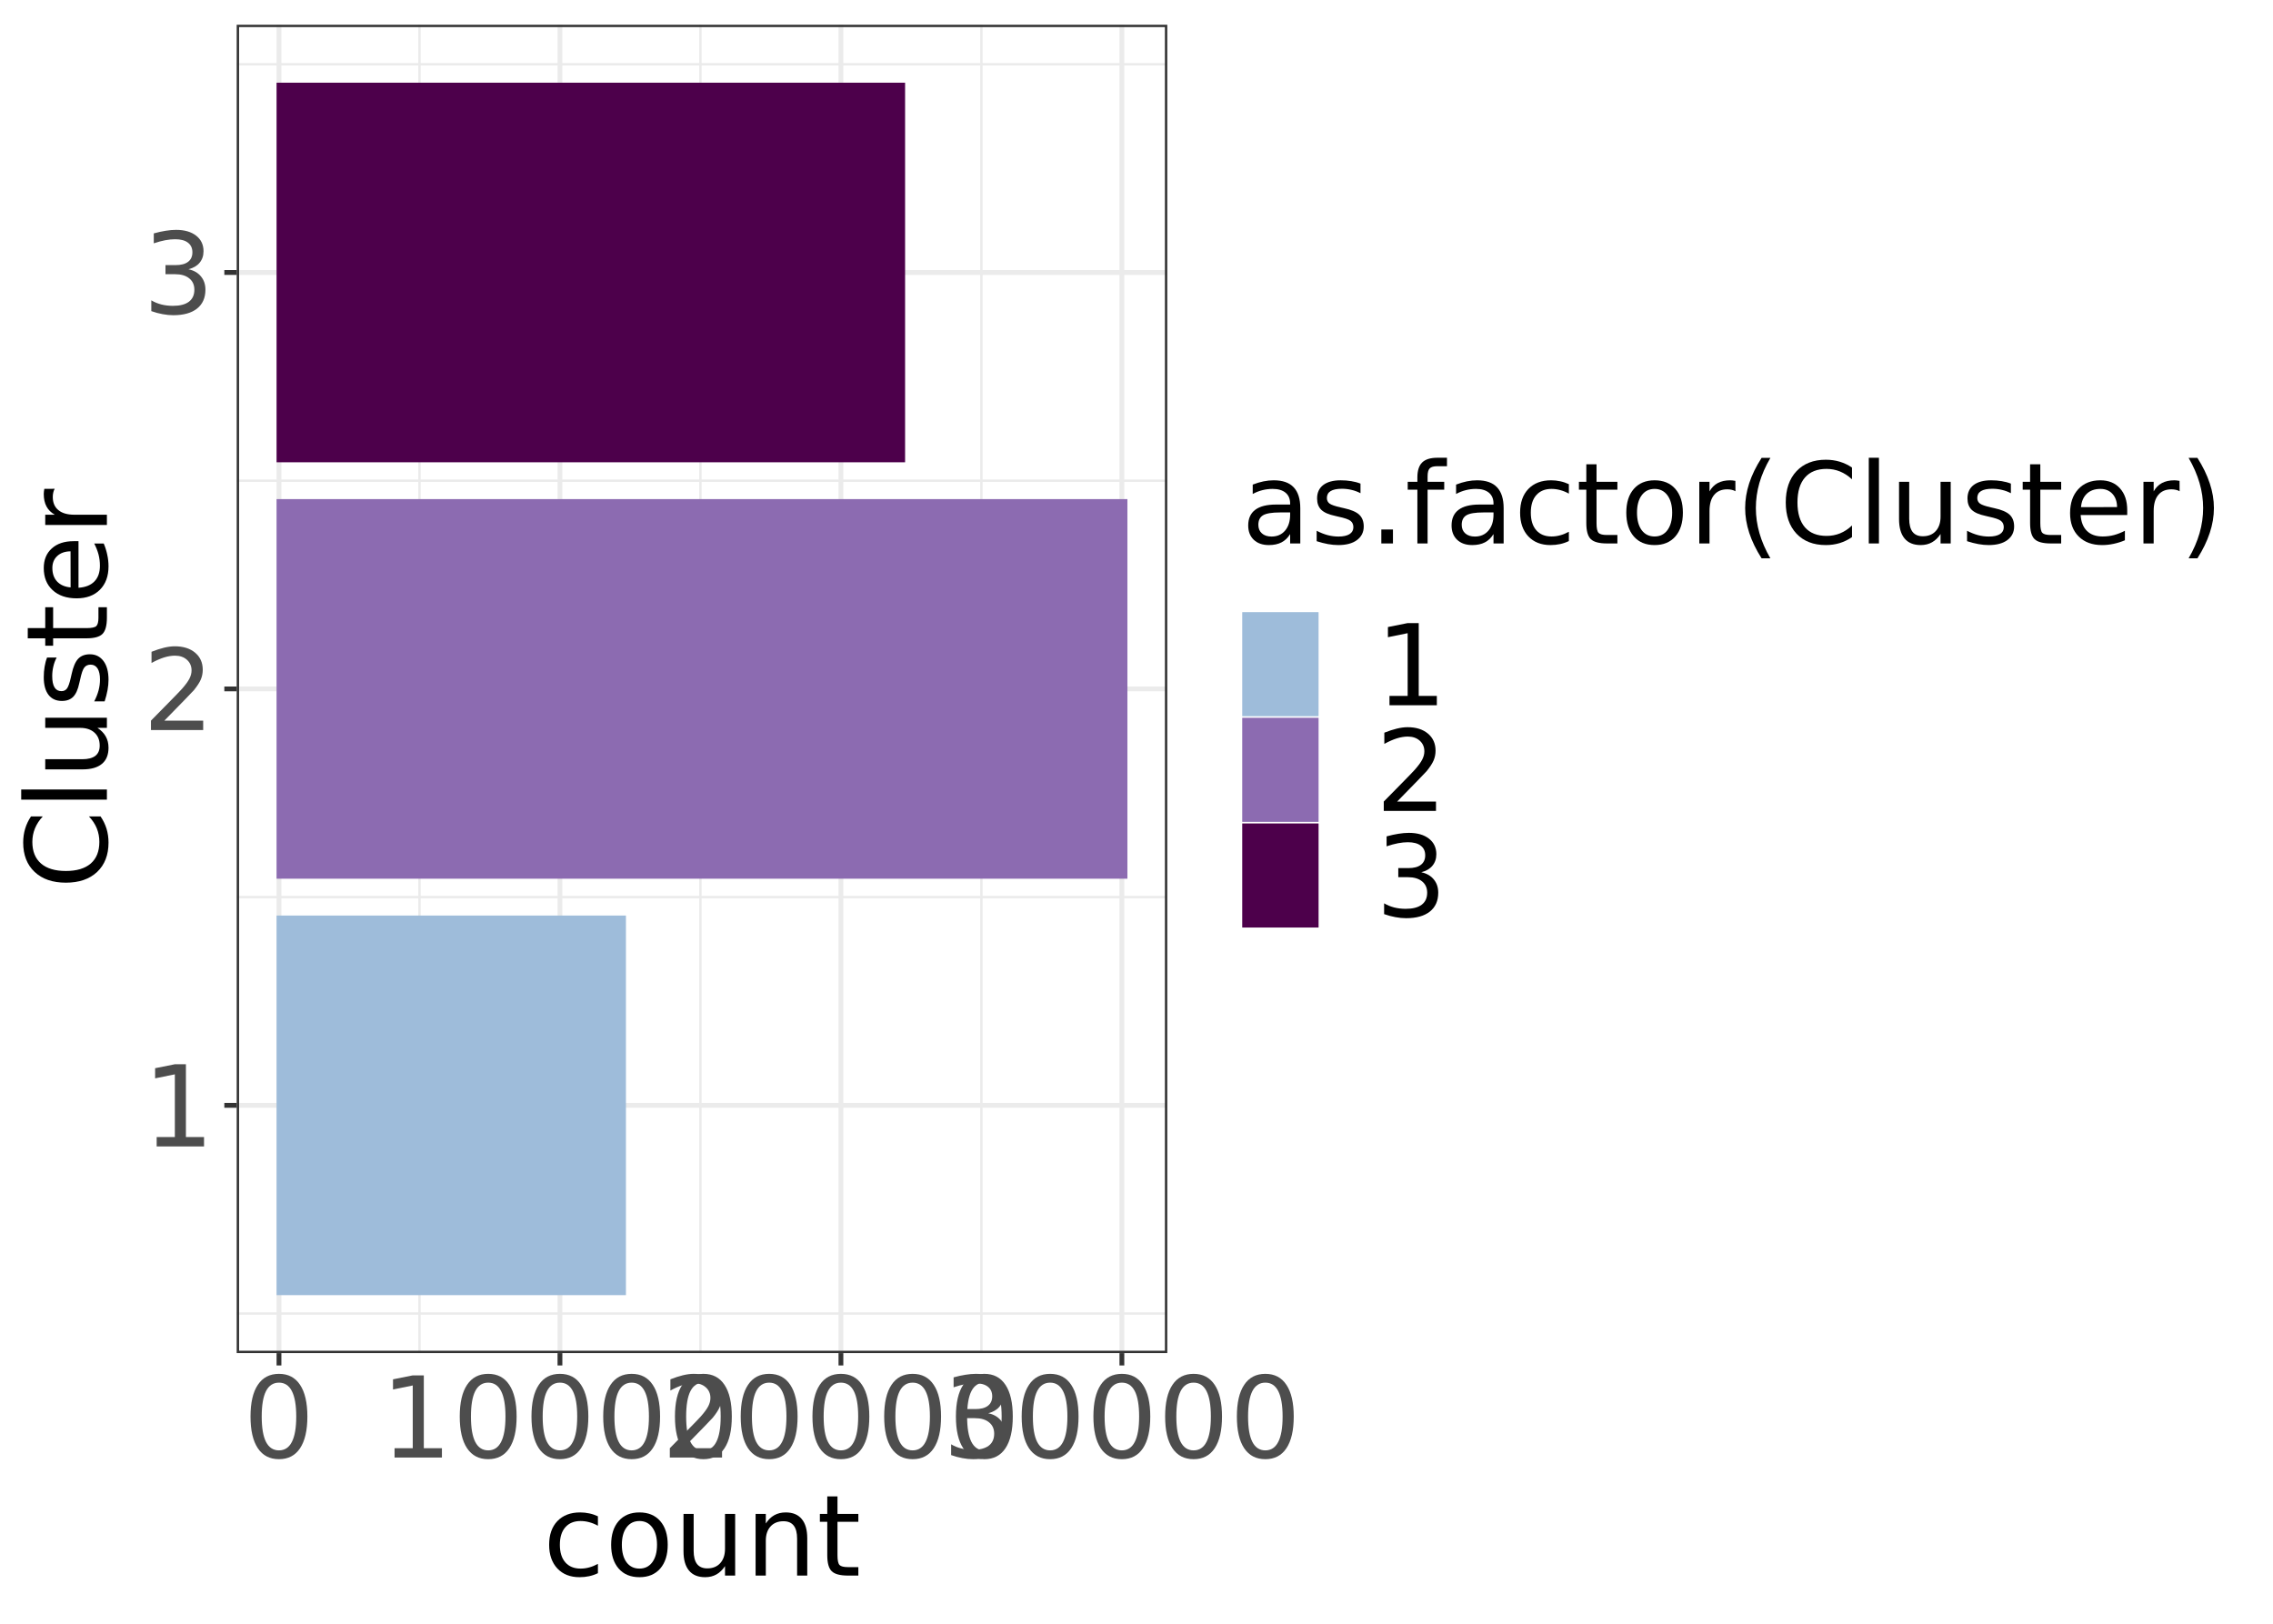 <?xml version="1.0" encoding="UTF-8"?>
<svg xmlns="http://www.w3.org/2000/svg" xmlns:xlink="http://www.w3.org/1999/xlink" width="504pt" height="360pt" viewBox="0 0 504 360" version="1.1">
<defs>
<g>
<symbol overflow="visible" id="glyph0-0">
<path style="stroke:none;" d="M 1.25 4.422 L 1.25 -17.625 L 13.75 -17.625 L 13.75 4.422 Z M 2.656 3.031 L 12.359 3.031 L 12.359 -16.219 L 2.656 -16.219 Z M 2.656 3.031 "/>
</symbol>
<symbol overflow="visible" id="glyph0-1">
<path style="stroke:none;" d="M 3.094 -2.078 L 7.125 -2.078 L 7.125 -15.984 L 2.75 -15.094 L 2.75 -17.344 L 7.109 -18.219 L 9.578 -18.219 L 9.578 -2.078 L 13.594 -2.078 L 13.594 0 L 3.094 0 Z M 3.094 -2.078 "/>
</symbol>
<symbol overflow="visible" id="glyph0-2">
<path style="stroke:none;" d="M 4.797 -2.078 L 13.406 -2.078 L 13.406 0 L 1.828 0 L 1.828 -2.078 C 2.766 -3.047 4.039 -4.344 5.656 -5.969 C 7.27 -7.602 8.285 -8.656 8.703 -9.125 C 9.492 -10.02 10.047 -10.773 10.359 -11.391 C 10.672 -12.004 10.828 -12.609 10.828 -13.203 C 10.828 -14.172 10.488 -14.957 9.812 -15.562 C 9.133 -16.176 8.25 -16.484 7.156 -16.484 C 6.383 -16.484 5.566 -16.348 4.703 -16.078 C 3.848 -15.805 2.93 -15.398 1.953 -14.859 L 1.953 -17.344 C 2.941 -17.738 3.867 -18.039 4.734 -18.25 C 5.598 -18.457 6.391 -18.562 7.109 -18.562 C 8.992 -18.562 10.5 -18.086 11.625 -17.141 C 12.75 -16.191 13.312 -14.93 13.312 -13.359 C 13.312 -12.609 13.172 -11.895 12.891 -11.219 C 12.609 -10.551 12.098 -9.758 11.359 -8.844 C 11.148 -8.613 10.5 -7.93 9.406 -6.797 C 8.32 -5.672 6.785 -4.098 4.797 -2.078 Z M 4.797 -2.078 "/>
</symbol>
<symbol overflow="visible" id="glyph0-3">
<path style="stroke:none;" d="M 10.141 -9.828 C 11.328 -9.578 12.25 -9.051 12.906 -8.25 C 13.57 -7.457 13.906 -6.473 13.906 -5.297 C 13.906 -3.492 13.285 -2.098 12.047 -1.109 C 10.805 -0.129 9.051 0.359 6.781 0.359 C 6.008 0.359 5.219 0.281 4.406 0.125 C 3.602 -0.02 2.77 -0.242 1.906 -0.547 L 1.906 -2.938 C 2.594 -2.531 3.344 -2.223 4.156 -2.016 C 4.969 -1.816 5.816 -1.719 6.703 -1.719 C 8.242 -1.719 9.422 -2.02 10.234 -2.625 C 11.047 -3.238 11.453 -4.129 11.453 -5.297 C 11.453 -6.367 11.07 -7.207 10.312 -7.812 C 9.562 -8.426 8.516 -8.734 7.172 -8.734 L 5.047 -8.734 L 5.047 -10.75 L 7.281 -10.75 C 8.488 -10.75 9.41 -10.988 10.047 -11.469 C 10.691 -11.957 11.016 -12.66 11.016 -13.578 C 11.016 -14.516 10.68 -15.234 10.016 -15.734 C 9.359 -16.234 8.41 -16.484 7.172 -16.484 C 6.504 -16.484 5.781 -16.41 5 -16.266 C 4.227 -16.117 3.379 -15.891 2.453 -15.578 L 2.453 -17.781 C 3.391 -18.039 4.266 -18.234 5.078 -18.359 C 5.898 -18.492 6.672 -18.562 7.391 -18.562 C 9.266 -18.562 10.75 -18.133 11.844 -17.281 C 12.938 -16.426 13.484 -15.273 13.484 -13.828 C 13.484 -12.816 13.191 -11.961 12.609 -11.266 C 12.035 -10.578 11.211 -10.098 10.141 -9.828 Z M 10.141 -9.828 "/>
</symbol>
<symbol overflow="visible" id="glyph0-4">
<path style="stroke:none;" d="M 7.953 -16.609 C 6.68 -16.609 5.723 -15.984 5.078 -14.734 C 4.441 -13.484 4.125 -11.602 4.125 -9.094 C 4.125 -6.594 4.441 -4.719 5.078 -3.469 C 5.723 -2.219 6.68 -1.594 7.953 -1.594 C 9.223 -1.594 10.176 -2.219 10.812 -3.469 C 11.457 -4.719 11.781 -6.594 11.781 -9.094 C 11.781 -11.602 11.457 -13.484 10.812 -14.734 C 10.176 -15.984 9.223 -16.609 7.953 -16.609 Z M 7.953 -18.562 C 9.992 -18.562 11.551 -17.75 12.625 -16.125 C 13.707 -14.508 14.25 -12.164 14.25 -9.094 C 14.25 -6.031 13.707 -3.688 12.625 -2.062 C 11.551 -0.445 9.992 0.359 7.953 0.359 C 5.91 0.359 4.348 -0.445 3.266 -2.062 C 2.18 -3.688 1.641 -6.031 1.641 -9.094 C 1.641 -12.164 2.18 -14.508 3.266 -16.125 C 4.348 -17.75 5.91 -18.562 7.953 -18.562 Z M 7.953 -18.562 "/>
</symbol>
<symbol overflow="visible" id="glyph0-5">
<path style="stroke:none;" d="M 12.188 -13.141 L 12.188 -11.047 C 11.562 -11.398 10.926 -11.66 10.281 -11.828 C 9.645 -12.004 9 -12.094 8.344 -12.094 C 6.895 -12.094 5.766 -11.629 4.953 -10.703 C 4.148 -9.785 3.75 -8.492 3.75 -6.828 C 3.75 -5.16 4.148 -3.863 4.953 -2.938 C 5.766 -2.008 6.895 -1.547 8.344 -1.547 C 9 -1.547 9.645 -1.633 10.281 -1.812 C 10.926 -1.988 11.562 -2.25 12.188 -2.594 L 12.188 -0.531 C 11.562 -0.227 10.91 -0.004 10.234 0.141 C 9.566 0.285 8.859 0.359 8.109 0.359 C 6.047 0.359 4.406 -0.285 3.188 -1.578 C 1.977 -2.879 1.375 -4.629 1.375 -6.828 C 1.375 -9.055 1.984 -10.805 3.203 -12.078 C 4.43 -13.359 6.113 -14 8.25 -14 C 8.945 -14 9.625 -13.926 10.281 -13.781 C 10.938 -13.645 11.57 -13.43 12.188 -13.141 Z M 12.188 -13.141 "/>
</symbol>
<symbol overflow="visible" id="glyph0-6">
<path style="stroke:none;" d="M 7.656 -12.094 C 6.445 -12.094 5.492 -11.625 4.797 -10.688 C 4.098 -9.75 3.75 -8.461 3.75 -6.828 C 3.75 -5.191 4.094 -3.898 4.781 -2.953 C 5.477 -2.016 6.438 -1.547 7.656 -1.547 C 8.852 -1.547 9.801 -2.016 10.5 -2.953 C 11.195 -3.898 11.547 -5.191 11.547 -6.828 C 11.547 -8.441 11.195 -9.723 10.5 -10.672 C 9.801 -11.617 8.852 -12.094 7.656 -12.094 Z M 7.656 -14 C 9.602 -14 11.133 -13.363 12.25 -12.094 C 13.363 -10.82 13.922 -9.066 13.922 -6.828 C 13.922 -4.586 13.363 -2.828 12.25 -1.547 C 11.133 -0.273 9.602 0.359 7.656 0.359 C 5.695 0.359 4.16 -0.273 3.047 -1.547 C 1.93 -2.828 1.375 -4.586 1.375 -6.828 C 1.375 -9.066 1.93 -10.82 3.047 -12.094 C 4.16 -13.363 5.695 -14 7.656 -14 Z M 7.656 -14 "/>
</symbol>
<symbol overflow="visible" id="glyph0-7">
<path style="stroke:none;" d="M 2.125 -5.391 L 2.125 -13.672 L 4.375 -13.672 L 4.375 -5.484 C 4.375 -4.191 4.625 -3.219 5.125 -2.562 C 5.633 -1.914 6.391 -1.594 7.391 -1.594 C 8.609 -1.594 9.566 -1.977 10.266 -2.75 C 10.973 -3.531 11.328 -4.586 11.328 -5.922 L 11.328 -13.672 L 13.578 -13.672 L 13.578 0 L 11.328 0 L 11.328 -2.094 C 10.785 -1.27 10.148 -0.656 9.422 -0.25 C 8.703 0.156 7.867 0.359 6.922 0.359 C 5.348 0.359 4.156 -0.129 3.344 -1.109 C 2.531 -2.086 2.125 -3.516 2.125 -5.391 Z M 7.781 -14 Z M 7.781 -14 "/>
</symbol>
<symbol overflow="visible" id="glyph0-8">
<path style="stroke:none;" d="M 13.719 -8.25 L 13.719 0 L 11.469 0 L 11.469 -8.172 C 11.469 -9.473 11.219 -10.441 10.719 -11.078 C 10.219 -11.723 9.461 -12.047 8.453 -12.047 C 7.234 -12.047 6.273 -11.66 5.578 -10.891 C 4.879 -10.117 4.531 -9.066 4.531 -7.734 L 4.531 0 L 2.266 0 L 2.266 -13.672 L 4.531 -13.672 L 4.531 -11.547 C 5.062 -12.367 5.691 -12.984 6.422 -13.391 C 7.148 -13.797 7.992 -14 8.953 -14 C 10.516 -14 11.695 -13.508 12.5 -12.531 C 13.312 -11.562 13.719 -10.133 13.719 -8.25 Z M 13.719 -8.25 "/>
</symbol>
<symbol overflow="visible" id="glyph0-9">
<path style="stroke:none;" d="M 4.578 -17.547 L 4.578 -13.672 L 9.203 -13.672 L 9.203 -11.922 L 4.578 -11.922 L 4.578 -4.5 C 4.578 -3.383 4.727 -2.664 5.031 -2.344 C 5.344 -2.031 5.961 -1.875 6.891 -1.875 L 9.203 -1.875 L 9.203 0 L 6.891 0 C 5.16 0 3.961 -0.32 3.297 -0.969 C 2.641 -1.613 2.312 -2.789 2.312 -4.5 L 2.312 -11.922 L 0.672 -11.922 L 0.672 -13.672 L 2.312 -13.672 L 2.312 -17.547 Z M 4.578 -17.547 "/>
</symbol>
<symbol overflow="visible" id="glyph0-10">
<path style="stroke:none;" d="M 8.562 -6.875 C 6.75 -6.875 5.492 -6.664 4.797 -6.25 C 4.098 -5.832 3.75 -5.125 3.75 -4.125 C 3.75 -3.332 4.008 -2.703 4.531 -2.234 C 5.062 -1.766 5.773 -1.531 6.672 -1.531 C 7.922 -1.531 8.922 -1.969 9.672 -2.844 C 10.422 -3.727 10.797 -4.906 10.797 -6.375 L 10.797 -6.875 Z M 13.047 -7.797 L 13.047 0 L 10.797 0 L 10.797 -2.078 C 10.285 -1.242 9.645 -0.629 8.875 -0.234 C 8.113 0.16 7.18 0.359 6.078 0.359 C 4.68 0.359 3.566 -0.031 2.734 -0.812 C 1.91 -1.602 1.5 -2.66 1.5 -3.984 C 1.5 -5.516 2.016 -6.672 3.047 -7.453 C 4.078 -8.234 5.613 -8.625 7.656 -8.625 L 10.797 -8.625 L 10.797 -8.844 C 10.797 -9.883 10.457 -10.688 9.781 -11.25 C 9.102 -11.812 8.148 -12.094 6.922 -12.094 C 6.141 -12.094 5.379 -12 4.641 -11.812 C 3.898 -11.625 3.188 -11.344 2.5 -10.969 L 2.5 -13.047 C 3.32 -13.367 4.117 -13.609 4.891 -13.766 C 5.672 -13.922 6.426 -14 7.156 -14 C 9.133 -14 10.609 -13.484 11.578 -12.453 C 12.555 -11.43 13.047 -9.879 13.047 -7.797 Z M 13.047 -7.797 "/>
</symbol>
<symbol overflow="visible" id="glyph0-11">
<path style="stroke:none;" d="M 11.078 -13.266 L 11.078 -11.141 C 10.441 -11.473 9.781 -11.719 9.094 -11.875 C 8.406 -12.039 7.695 -12.125 6.969 -12.125 C 5.852 -12.125 5.016 -11.953 4.453 -11.609 C 3.898 -11.266 3.625 -10.754 3.625 -10.078 C 3.625 -9.555 3.82 -9.145 4.219 -8.844 C 4.625 -8.551 5.426 -8.27 6.625 -8 L 7.391 -7.828 C 8.992 -7.484 10.129 -7 10.797 -6.375 C 11.461 -5.75 11.797 -4.879 11.797 -3.766 C 11.797 -2.504 11.297 -1.5 10.297 -0.75 C 9.297 -0.008 7.914 0.359 6.156 0.359 C 5.414 0.359 4.648 0.285 3.859 0.141 C 3.066 -0.004 2.234 -0.219 1.359 -0.5 L 1.359 -2.812 C 2.18 -2.383 2.992 -2.062 3.797 -1.844 C 4.609 -1.633 5.41 -1.531 6.203 -1.531 C 7.254 -1.531 8.066 -1.707 8.641 -2.062 C 9.211 -2.426 9.5 -2.938 9.5 -3.594 C 9.5 -4.207 9.289 -4.676 8.875 -5 C 8.469 -5.332 7.566 -5.645 6.172 -5.938 L 5.391 -6.125 C 4.004 -6.414 3 -6.863 2.375 -7.469 C 1.758 -8.082 1.453 -8.914 1.453 -9.969 C 1.453 -11.258 1.906 -12.254 2.812 -12.953 C 3.727 -13.648 5.023 -14 6.703 -14 C 7.535 -14 8.316 -13.938 9.047 -13.812 C 9.773 -13.695 10.453 -13.516 11.078 -13.266 Z M 11.078 -13.266 "/>
</symbol>
<symbol overflow="visible" id="glyph0-12">
<path style="stroke:none;" d="M 2.672 -3.094 L 5.25 -3.094 L 5.25 0 L 2.672 0 Z M 2.672 -3.094 "/>
</symbol>
<symbol overflow="visible" id="glyph0-13">
<path style="stroke:none;" d="M 9.281 -19 L 9.281 -17.125 L 7.125 -17.125 C 6.32 -17.125 5.766 -16.961 5.453 -16.641 C 5.141 -16.316 4.984 -15.727 4.984 -14.875 L 4.984 -13.672 L 8.672 -13.672 L 8.672 -11.922 L 4.984 -11.922 L 4.984 0 L 2.719 0 L 2.719 -11.922 L 0.578 -11.922 L 0.578 -13.672 L 2.719 -13.672 L 2.719 -14.625 C 2.719 -16.145 3.07 -17.254 3.781 -17.953 C 4.488 -18.648 5.613 -19 7.156 -19 Z M 9.281 -19 "/>
</symbol>
<symbol overflow="visible" id="glyph0-14">
<path style="stroke:none;" d="M 10.281 -11.578 C 10.031 -11.723 9.754 -11.828 9.453 -11.891 C 9.16 -11.961 8.832 -12 8.469 -12 C 7.195 -12 6.223 -11.582 5.547 -10.75 C 4.867 -9.926 4.531 -8.742 4.531 -7.203 L 4.531 0 L 2.266 0 L 2.266 -13.672 L 4.531 -13.672 L 4.531 -11.547 C 5 -12.379 5.609 -12.992 6.359 -13.391 C 7.117 -13.797 8.039 -14 9.125 -14 C 9.281 -14 9.453 -13.988 9.641 -13.969 C 9.828 -13.945 10.035 -13.914 10.266 -13.875 Z M 10.281 -11.578 "/>
</symbol>
<symbol overflow="visible" id="glyph0-15">
<path style="stroke:none;" d="M 7.75 -18.969 C 6.656 -17.094 5.844 -15.238 5.312 -13.406 C 4.789 -11.582 4.531 -9.727 4.531 -7.844 C 4.531 -5.969 4.797 -4.109 5.328 -2.266 C 5.859 -0.422 6.664 1.43 7.75 3.297 L 5.797 3.297 C 4.578 1.379 3.664 -0.5 3.062 -2.344 C 2.457 -4.188 2.156 -6.02 2.156 -7.844 C 2.156 -9.664 2.453 -11.492 3.047 -13.328 C 3.648 -15.172 4.566 -17.051 5.797 -18.969 Z M 7.75 -18.969 "/>
</symbol>
<symbol overflow="visible" id="glyph0-16">
<path style="stroke:none;" d="M 16.094 -16.828 L 16.094 -14.219 C 15.27 -14.988 14.383 -15.566 13.438 -15.953 C 12.5 -16.336 11.504 -16.531 10.453 -16.531 C 8.367 -16.531 6.77 -15.891 5.656 -14.609 C 4.551 -13.336 4 -11.5 4 -9.094 C 4 -6.695 4.551 -4.859 5.656 -3.578 C 6.77 -2.305 8.367 -1.672 10.453 -1.672 C 11.504 -1.672 12.5 -1.859 13.438 -2.234 C 14.383 -2.617 15.27 -3.203 16.094 -3.984 L 16.094 -1.406 C 15.238 -0.82 14.328 -0.379 13.359 -0.078 C 12.398 0.211 11.379 0.359 10.297 0.359 C 7.547 0.359 5.375 -0.484 3.781 -2.172 C 2.195 -3.867 1.406 -6.176 1.406 -9.094 C 1.406 -12.02 2.195 -14.328 3.781 -16.016 C 5.375 -17.711 7.547 -18.562 10.297 -18.562 C 11.391 -18.562 12.414 -18.414 13.375 -18.125 C 14.344 -17.832 15.25 -17.398 16.094 -16.828 Z M 16.094 -16.828 "/>
</symbol>
<symbol overflow="visible" id="glyph0-17">
<path style="stroke:none;" d="M 2.359 -19 L 4.609 -19 L 4.609 0 L 2.359 0 Z M 2.359 -19 "/>
</symbol>
<symbol overflow="visible" id="glyph0-18">
<path style="stroke:none;" d="M 14.047 -7.391 L 14.047 -6.297 L 3.719 -6.297 C 3.82 -4.754 4.289 -3.578 5.125 -2.766 C 5.957 -1.953 7.117 -1.547 8.609 -1.547 C 9.473 -1.547 10.305 -1.648 11.109 -1.859 C 11.922 -2.078 12.727 -2.395 13.531 -2.812 L 13.531 -0.703 C 12.719 -0.359 11.891 -0.098 11.047 0.078 C 10.203 0.266 9.344 0.359 8.469 0.359 C 6.289 0.359 4.562 -0.273 3.281 -1.547 C 2.008 -2.816 1.375 -4.535 1.375 -6.703 C 1.375 -8.941 1.977 -10.719 3.188 -12.031 C 4.395 -13.344 6.023 -14 8.078 -14 C 9.922 -14 11.375 -13.406 12.438 -12.219 C 13.508 -11.039 14.047 -9.43 14.047 -7.391 Z M 11.797 -8.062 C 11.785 -9.289 11.441 -10.27 10.766 -11 C 10.098 -11.727 9.211 -12.094 8.109 -12.094 C 6.848 -12.094 5.844 -11.738 5.094 -11.031 C 4.344 -10.32 3.91 -9.328 3.797 -8.047 Z M 11.797 -8.062 "/>
</symbol>
<symbol overflow="visible" id="glyph0-19">
<path style="stroke:none;" d="M 2 -18.969 L 3.953 -18.969 C 5.172 -17.051 6.082 -15.172 6.688 -13.328 C 7.301 -11.492 7.609 -9.664 7.609 -7.844 C 7.609 -6.02 7.301 -4.188 6.688 -2.344 C 6.082 -0.5 5.172 1.379 3.953 3.297 L 2 3.297 C 3.082 1.43 3.891 -0.422 4.422 -2.266 C 4.953 -4.109 5.219 -5.969 5.219 -7.844 C 5.219 -9.727 4.953 -11.582 4.422 -13.406 C 3.891 -15.238 3.082 -17.094 2 -18.969 Z M 2 -18.969 "/>
</symbol>
<symbol overflow="visible" id="glyph1-0">
<path style="stroke:none;" d="M 4.422 -1.25 L -17.625 -1.25 L -17.625 -13.75 L 4.422 -13.75 Z M 3.031 -2.656 L 3.031 -12.359 L -16.219 -12.359 L -16.219 -2.656 Z M 3.031 -2.656 "/>
</symbol>
<symbol overflow="visible" id="glyph1-1">
<path style="stroke:none;" d="M -16.828 -16.094 L -14.219 -16.094 C -14.988 -15.27 -15.566 -14.383 -15.953 -13.438 C -16.336 -12.5 -16.531 -11.504 -16.531 -10.453 C -16.531 -8.367 -15.891 -6.77 -14.609 -5.656 C -13.336 -4.551 -11.5 -4 -9.094 -4 C -6.695 -4 -4.859 -4.551 -3.578 -5.656 C -2.305 -6.77 -1.672 -8.367 -1.672 -10.453 C -1.672 -11.504 -1.859 -12.5 -2.234 -13.438 C -2.617 -14.383 -3.203 -15.27 -3.984 -16.094 L -1.406 -16.094 C -0.82 -15.238 -0.379 -14.328 -0.078 -13.359 C 0.211 -12.398 0.359 -11.379 0.359 -10.297 C 0.359 -7.547 -0.484 -5.375 -2.172 -3.781 C -3.867 -2.195 -6.176 -1.406 -9.094 -1.406 C -12.02 -1.406 -14.328 -2.195 -16.016 -3.781 C -17.711 -5.375 -18.562 -7.547 -18.562 -10.297 C -18.562 -11.391 -18.414 -12.414 -18.125 -13.375 C -17.832 -14.344 -17.398 -15.25 -16.828 -16.094 Z M -16.828 -16.094 "/>
</symbol>
<symbol overflow="visible" id="glyph1-2">
<path style="stroke:none;" d="M -19 -2.359 L -19 -4.609 L 0 -4.609 L 0 -2.359 Z M -19 -2.359 "/>
</symbol>
<symbol overflow="visible" id="glyph1-3">
<path style="stroke:none;" d="M -5.391 -2.125 L -13.672 -2.125 L -13.672 -4.375 L -5.484 -4.375 C -4.191 -4.375 -3.219 -4.625 -2.562 -5.125 C -1.914 -5.633 -1.594 -6.391 -1.594 -7.391 C -1.594 -8.609 -1.977 -9.566 -2.75 -10.266 C -3.531 -10.973 -4.586 -11.328 -5.922 -11.328 L -13.672 -11.328 L -13.672 -13.578 L 0 -13.578 L 0 -11.328 L -2.094 -11.328 C -1.27 -10.785 -0.656 -10.148 -0.25 -9.422 C 0.156 -8.703 0.359 -7.867 0.359 -6.922 C 0.359 -5.348 -0.129 -4.156 -1.109 -3.344 C -2.086 -2.531 -3.516 -2.125 -5.391 -2.125 Z M -14 -7.781 Z M -14 -7.781 "/>
</symbol>
<symbol overflow="visible" id="glyph1-4">
<path style="stroke:none;" d="M -13.266 -11.078 L -11.141 -11.078 C -11.473 -10.441 -11.719 -9.781 -11.875 -9.094 C -12.039 -8.406 -12.125 -7.695 -12.125 -6.969 C -12.125 -5.852 -11.953 -5.016 -11.609 -4.453 C -11.266 -3.898 -10.754 -3.625 -10.078 -3.625 C -9.555 -3.625 -9.145 -3.82 -8.844 -4.219 C -8.551 -4.625 -8.27 -5.426 -8 -6.625 L -7.828 -7.391 C -7.484 -8.992 -7 -10.129 -6.375 -10.797 C -5.75 -11.461 -4.879 -11.797 -3.766 -11.797 C -2.504 -11.797 -1.5 -11.297 -0.75 -10.297 C -0.008 -9.297 0.359 -7.914 0.359 -6.156 C 0.359 -5.414 0.285 -4.648 0.141 -3.859 C -0.004 -3.066 -0.219 -2.234 -0.5 -1.359 L -2.812 -1.359 C -2.383 -2.18 -2.062 -2.992 -1.844 -3.797 C -1.633 -4.609 -1.531 -5.41 -1.531 -6.203 C -1.531 -7.254 -1.707 -8.066 -2.062 -8.641 C -2.426 -9.211 -2.938 -9.5 -3.594 -9.5 C -4.207 -9.5 -4.676 -9.289 -5 -8.875 C -5.332 -8.469 -5.645 -7.566 -5.938 -6.172 L -6.125 -5.391 C -6.414 -4.004 -6.863 -3 -7.469 -2.375 C -8.082 -1.758 -8.914 -1.453 -9.969 -1.453 C -11.258 -1.453 -12.254 -1.906 -12.953 -2.812 C -13.648 -3.727 -14 -5.023 -14 -6.703 C -14 -7.535 -13.938 -8.316 -13.812 -9.047 C -13.695 -9.773 -13.516 -10.453 -13.266 -11.078 Z M -13.266 -11.078 "/>
</symbol>
<symbol overflow="visible" id="glyph1-5">
<path style="stroke:none;" d="M -17.547 -4.578 L -13.672 -4.578 L -13.672 -9.203 L -11.922 -9.203 L -11.922 -4.578 L -4.5 -4.578 C -3.383 -4.578 -2.664 -4.727 -2.344 -5.031 C -2.031 -5.344 -1.875 -5.961 -1.875 -6.891 L -1.875 -9.203 L 0 -9.203 L 0 -6.891 C 0 -5.16 -0.32 -3.961 -0.969 -3.297 C -1.613 -2.641 -2.789 -2.312 -4.5 -2.312 L -11.922 -2.312 L -11.922 -0.672 L -13.672 -0.672 L -13.672 -2.312 L -17.547 -2.312 Z M -17.547 -4.578 "/>
</symbol>
<symbol overflow="visible" id="glyph1-6">
<path style="stroke:none;" d="M -7.391 -14.047 L -6.297 -14.047 L -6.297 -3.719 C -4.754 -3.82 -3.578 -4.289 -2.766 -5.125 C -1.953 -5.957 -1.547 -7.117 -1.547 -8.609 C -1.547 -9.473 -1.648 -10.305 -1.859 -11.109 C -2.078 -11.922 -2.395 -12.727 -2.812 -13.531 L -0.703 -13.531 C -0.359 -12.719 -0.098 -11.891 0.078 -11.047 C 0.266 -10.203 0.359 -9.344 0.359 -8.469 C 0.359 -6.289 -0.273 -4.562 -1.547 -3.281 C -2.816 -2.008 -4.535 -1.375 -6.703 -1.375 C -8.941 -1.375 -10.719 -1.977 -12.031 -3.188 C -13.344 -4.395 -14 -6.023 -14 -8.078 C -14 -9.922 -13.406 -11.375 -12.219 -12.438 C -11.039 -13.508 -9.43 -14.047 -7.391 -14.047 Z M -8.062 -11.797 C -9.289 -11.785 -10.27 -11.441 -11 -10.766 C -11.727 -10.098 -12.094 -9.211 -12.094 -8.109 C -12.094 -6.848 -11.738 -5.844 -11.031 -5.094 C -10.32 -4.344 -9.328 -3.91 -8.047 -3.797 Z M -8.062 -11.797 "/>
</symbol>
<symbol overflow="visible" id="glyph1-7">
<path style="stroke:none;" d="M -11.578 -10.281 C -11.723 -10.031 -11.828 -9.754 -11.891 -9.453 C -11.961 -9.16 -12 -8.832 -12 -8.469 C -12 -7.195 -11.582 -6.223 -10.75 -5.547 C -9.926 -4.867 -8.742 -4.531 -7.203 -4.531 L 0 -4.531 L 0 -2.266 L -13.672 -2.266 L -13.672 -4.531 L -11.547 -4.531 C -12.379 -5 -12.992 -5.609 -13.391 -6.359 C -13.797 -7.117 -14 -8.039 -14 -9.125 C -14 -9.281 -13.988 -9.453 -13.969 -9.641 C -13.945 -9.828 -13.914 -10.035 -13.875 -10.266 Z M -11.578 -10.281 "/>
</symbol>
</g>
<clipPath id="clip1">
  <path d="M 52.48 5.48 L 258.828 5.48 L 258.828 300 L 52.48 300 Z M 52.48 5.48 "/>
</clipPath>
<clipPath id="clip2">
  <path d="M 52.48 290 L 258.828 290 L 258.828 292 L 52.48 292 Z M 52.48 290 "/>
</clipPath>
<clipPath id="clip3">
  <path d="M 52.48 198 L 258.828 198 L 258.828 200 L 52.48 200 Z M 52.48 198 "/>
</clipPath>
<clipPath id="clip4">
  <path d="M 52.48 106 L 258.828 106 L 258.828 107 L 52.48 107 Z M 52.48 106 "/>
</clipPath>
<clipPath id="clip5">
  <path d="M 52.48 13 L 258.828 13 L 258.828 15 L 52.48 15 Z M 52.48 13 "/>
</clipPath>
<clipPath id="clip6">
  <path d="M 92 5.48 L 94 5.48 L 94 300 L 92 300 Z M 92 5.48 "/>
</clipPath>
<clipPath id="clip7">
  <path d="M 155 5.48 L 156 5.48 L 156 300 L 155 300 Z M 155 5.48 "/>
</clipPath>
<clipPath id="clip8">
  <path d="M 217 5.48 L 218 5.48 L 218 300 L 217 300 Z M 217 5.48 "/>
</clipPath>
<clipPath id="clip9">
  <path d="M 52.48 244 L 258.828 244 L 258.828 246 L 52.48 246 Z M 52.48 244 "/>
</clipPath>
<clipPath id="clip10">
  <path d="M 52.48 152 L 258.828 152 L 258.828 154 L 52.48 154 Z M 52.48 152 "/>
</clipPath>
<clipPath id="clip11">
  <path d="M 52.48 59 L 258.828 59 L 258.828 61 L 52.48 61 Z M 52.48 59 "/>
</clipPath>
<clipPath id="clip12">
  <path d="M 61 5.48 L 63 5.48 L 63 300 L 61 300 Z M 61 5.48 "/>
</clipPath>
<clipPath id="clip13">
  <path d="M 123 5.48 L 125 5.48 L 125 300 L 123 300 Z M 123 5.48 "/>
</clipPath>
<clipPath id="clip14">
  <path d="M 185 5.48 L 187 5.48 L 187 300 L 185 300 Z M 185 5.48 "/>
</clipPath>
<clipPath id="clip15">
  <path d="M 248 5.48 L 250 5.48 L 250 300 L 248 300 Z M 248 5.48 "/>
</clipPath>
<clipPath id="clip16">
  <path d="M 52.48 5.48 L 258.828 5.48 L 258.828 300 L 52.48 300 Z M 52.48 5.48 "/>
</clipPath>
</defs>
<g id="surface94">
<rect x="0" y="0" width="504" height="360" style="fill:rgb(100%,100%,100%);fill-opacity:1;stroke:none;"/>
<rect x="0" y="0" width="504" height="360" style="fill:rgb(100%,100%,100%);fill-opacity:1;stroke:none;"/>
<path style="fill:none;stroke-width:1.067;stroke-linecap:round;stroke-linejoin:round;stroke:rgb(100%,100%,100%);stroke-opacity:1;stroke-miterlimit:10;" d="M 0 360 L 504 360 L 504 0 L 0 0 Z M 0 360 "/>
<g clip-path="url(#clip1)" clip-rule="nonzero">
<path style=" stroke:none;fill-rule:nonzero;fill:rgb(100%,100%,100%);fill-opacity:1;" d="M 52.48 300 L 258.828 300 L 258.828 5.48 L 52.48 5.48 Z M 52.48 300 "/>
</g>
<g clip-path="url(#clip2)" clip-rule="nonzero">
<path style="fill:none;stroke-width:0.533;stroke-linecap:butt;stroke-linejoin:round;stroke:rgb(92.157%,92.157%,92.157%);stroke-opacity:1;stroke-miterlimit:10;" d="M 52.48 291.227 L 258.828 291.227 "/>
</g>
<g clip-path="url(#clip3)" clip-rule="nonzero">
<path style="fill:none;stroke-width:0.533;stroke-linecap:butt;stroke-linejoin:round;stroke:rgb(92.157%,92.157%,92.157%);stroke-opacity:1;stroke-miterlimit:10;" d="M 52.48 198.902 L 258.828 198.902 "/>
</g>
<g clip-path="url(#clip4)" clip-rule="nonzero">
<path style="fill:none;stroke-width:0.533;stroke-linecap:butt;stroke-linejoin:round;stroke:rgb(92.157%,92.157%,92.157%);stroke-opacity:1;stroke-miterlimit:10;" d="M 52.48 106.578 L 258.828 106.578 "/>
</g>
<g clip-path="url(#clip5)" clip-rule="nonzero">
<path style="fill:none;stroke-width:0.533;stroke-linecap:butt;stroke-linejoin:round;stroke:rgb(92.157%,92.157%,92.157%);stroke-opacity:1;stroke-miterlimit:10;" d="M 52.48 14.25 L 258.828 14.25 "/>
</g>
<g clip-path="url(#clip6)" clip-rule="nonzero">
<path style="fill:none;stroke-width:0.533;stroke-linecap:butt;stroke-linejoin:round;stroke:rgb(92.157%,92.157%,92.157%);stroke-opacity:1;stroke-miterlimit:10;" d="M 93.012 300 L 93.012 5.48 "/>
</g>
<g clip-path="url(#clip7)" clip-rule="nonzero">
<path style="fill:none;stroke-width:0.533;stroke-linecap:butt;stroke-linejoin:round;stroke:rgb(92.157%,92.157%,92.157%);stroke-opacity:1;stroke-miterlimit:10;" d="M 155.309 300 L 155.309 5.48 "/>
</g>
<g clip-path="url(#clip8)" clip-rule="nonzero">
<path style="fill:none;stroke-width:0.533;stroke-linecap:butt;stroke-linejoin:round;stroke:rgb(92.157%,92.157%,92.157%);stroke-opacity:1;stroke-miterlimit:10;" d="M 217.609 300 L 217.609 5.48 "/>
</g>
<g clip-path="url(#clip9)" clip-rule="nonzero">
<path style="fill:none;stroke-width:1.067;stroke-linecap:butt;stroke-linejoin:round;stroke:rgb(92.157%,92.157%,92.157%);stroke-opacity:1;stroke-miterlimit:10;" d="M 52.48 245.066 L 258.828 245.066 "/>
</g>
<g clip-path="url(#clip10)" clip-rule="nonzero">
<path style="fill:none;stroke-width:1.067;stroke-linecap:butt;stroke-linejoin:round;stroke:rgb(92.157%,92.157%,92.157%);stroke-opacity:1;stroke-miterlimit:10;" d="M 52.48 152.738 L 258.828 152.738 "/>
</g>
<g clip-path="url(#clip11)" clip-rule="nonzero">
<path style="fill:none;stroke-width:1.067;stroke-linecap:butt;stroke-linejoin:round;stroke:rgb(92.157%,92.157%,92.157%);stroke-opacity:1;stroke-miterlimit:10;" d="M 52.48 60.414 L 258.828 60.414 "/>
</g>
<g clip-path="url(#clip12)" clip-rule="nonzero">
<path style="fill:none;stroke-width:1.067;stroke-linecap:butt;stroke-linejoin:round;stroke:rgb(92.157%,92.157%,92.157%);stroke-opacity:1;stroke-miterlimit:10;" d="M 61.859 300 L 61.859 5.48 "/>
</g>
<g clip-path="url(#clip13)" clip-rule="nonzero">
<path style="fill:none;stroke-width:1.067;stroke-linecap:butt;stroke-linejoin:round;stroke:rgb(92.157%,92.157%,92.157%);stroke-opacity:1;stroke-miterlimit:10;" d="M 124.16 300 L 124.16 5.48 "/>
</g>
<g clip-path="url(#clip14)" clip-rule="nonzero">
<path style="fill:none;stroke-width:1.067;stroke-linecap:butt;stroke-linejoin:round;stroke:rgb(92.157%,92.157%,92.157%);stroke-opacity:1;stroke-miterlimit:10;" d="M 186.461 300 L 186.461 5.48 "/>
</g>
<g clip-path="url(#clip15)" clip-rule="nonzero">
<path style="fill:none;stroke-width:1.067;stroke-linecap:butt;stroke-linejoin:round;stroke:rgb(92.157%,92.157%,92.157%);stroke-opacity:1;stroke-miterlimit:10;" d="M 248.758 300 L 248.758 5.48 "/>
</g>
<path style="fill-rule:nonzero;fill:rgb(61.961%,73.725%,85.49%);fill-opacity:1;stroke-width:1.067;stroke-linecap:square;stroke-linejoin:miter;stroke:rgb(61.961%,73.725%,85.49%);stroke-opacity:1;stroke-miterlimit:10;" d="M 61.859 286.613 L 138.258 286.613 L 138.258 203.52 L 61.859 203.52 Z M 61.859 286.613 "/>
<path style="fill-rule:nonzero;fill:rgb(54.902%,41.961%,69.412%);fill-opacity:1;stroke-width:1.067;stroke-linecap:square;stroke-linejoin:miter;stroke:rgb(54.902%,41.961%,69.412%);stroke-opacity:1;stroke-miterlimit:10;" d="M 61.859 194.285 L 249.449 194.285 L 249.449 111.191 L 61.859 111.191 Z M 61.859 194.285 "/>
<path style="fill-rule:nonzero;fill:rgb(30.196%,0%,29.412%);fill-opacity:1;stroke-width:1.067;stroke-linecap:square;stroke-linejoin:miter;stroke:rgb(30.196%,0%,29.412%);stroke-opacity:1;stroke-miterlimit:10;" d="M 61.859 101.961 L 200.156 101.961 L 200.156 18.867 L 61.859 18.867 Z M 61.859 101.961 "/>
<g clip-path="url(#clip16)" clip-rule="nonzero">
<path style="fill:none;stroke-width:1.067;stroke-linecap:round;stroke-linejoin:round;stroke:rgb(20%,20%,20%);stroke-opacity:1;stroke-miterlimit:10;" d="M 52.48 300 L 258.828 300 L 258.828 5.48 L 52.48 5.48 Z M 52.48 300 "/>
</g>
<g style="fill:rgb(30.196%,30.196%,30.196%);fill-opacity:1;">
  <use xlink:href="#glyph0-1" x="31.645" y="254.176"/>
</g>
<g style="fill:rgb(30.196%,30.196%,30.196%);fill-opacity:1;">
  <use xlink:href="#glyph0-2" x="31.645" y="161.852"/>
</g>
<g style="fill:rgb(30.196%,30.196%,30.196%);fill-opacity:1;">
  <use xlink:href="#glyph0-3" x="31.645" y="69.527"/>
</g>
<path style="fill:none;stroke-width:1.067;stroke-linecap:butt;stroke-linejoin:round;stroke:rgb(20%,20%,20%);stroke-opacity:1;stroke-miterlimit:10;" d="M 49.742 245.066 L 52.48 245.066 "/>
<path style="fill:none;stroke-width:1.067;stroke-linecap:butt;stroke-linejoin:round;stroke:rgb(20%,20%,20%);stroke-opacity:1;stroke-miterlimit:10;" d="M 49.742 152.738 L 52.48 152.738 "/>
<path style="fill:none;stroke-width:1.067;stroke-linecap:butt;stroke-linejoin:round;stroke:rgb(20%,20%,20%);stroke-opacity:1;stroke-miterlimit:10;" d="M 49.742 60.414 L 52.48 60.414 "/>
<path style="fill:none;stroke-width:1.067;stroke-linecap:butt;stroke-linejoin:round;stroke:rgb(20%,20%,20%);stroke-opacity:1;stroke-miterlimit:10;" d="M 61.859 302.738 L 61.859 300 "/>
<path style="fill:none;stroke-width:1.067;stroke-linecap:butt;stroke-linejoin:round;stroke:rgb(20%,20%,20%);stroke-opacity:1;stroke-miterlimit:10;" d="M 124.16 302.738 L 124.16 300 "/>
<path style="fill:none;stroke-width:1.067;stroke-linecap:butt;stroke-linejoin:round;stroke:rgb(20%,20%,20%);stroke-opacity:1;stroke-miterlimit:10;" d="M 186.461 302.738 L 186.461 300 "/>
<path style="fill:none;stroke-width:1.067;stroke-linecap:butt;stroke-linejoin:round;stroke:rgb(20%,20%,20%);stroke-opacity:1;stroke-miterlimit:10;" d="M 248.758 302.738 L 248.758 300 "/>
<g style="fill:rgb(30.196%,30.196%,30.196%);fill-opacity:1;">
  <use xlink:href="#glyph0-4" x="53.906" y="323.156"/>
</g>
<g style="fill:rgb(30.196%,30.196%,30.196%);fill-opacity:1;">
  <use xlink:href="#glyph0-1" x="84.395" y="323.156"/>
  <use xlink:href="#glyph0-4" x="100.3" y="323.156"/>
  <use xlink:href="#glyph0-4" x="116.206" y="323.156"/>
  <use xlink:href="#glyph0-4" x="132.112" y="323.156"/>
  <use xlink:href="#glyph0-4" x="148.018" y="323.156"/>
</g>
<g style="fill:rgb(30.196%,30.196%,30.196%);fill-opacity:1;">
  <use xlink:href="#glyph0-2" x="146.695" y="323.156"/>
  <use xlink:href="#glyph0-4" x="162.601" y="323.156"/>
  <use xlink:href="#glyph0-4" x="178.507" y="323.156"/>
  <use xlink:href="#glyph0-4" x="194.413" y="323.156"/>
  <use xlink:href="#glyph0-4" x="210.318" y="323.156"/>
</g>
<g style="fill:rgb(30.196%,30.196%,30.196%);fill-opacity:1;">
  <use xlink:href="#glyph0-3" x="208.992" y="323.156"/>
  <use xlink:href="#glyph0-4" x="224.898" y="323.156"/>
  <use xlink:href="#glyph0-4" x="240.804" y="323.156"/>
  <use xlink:href="#glyph0-4" x="256.709" y="323.156"/>
  <use xlink:href="#glyph0-4" x="272.615" y="323.156"/>
</g>
<g style="fill:rgb(0%,0%,0%);fill-opacity:1;">
  <use xlink:href="#glyph0-5" x="120.391" y="349.32"/>
  <use xlink:href="#glyph0-6" x="134.136" y="349.32"/>
  <use xlink:href="#glyph0-7" x="149.431" y="349.32"/>
  <use xlink:href="#glyph0-8" x="165.276" y="349.32"/>
  <use xlink:href="#glyph0-9" x="181.121" y="349.32"/>
</g>
<g style="fill:rgb(0%,0%,0%);fill-opacity:1;">
  <use xlink:href="#glyph1-1" x="23.703" y="197.105"/>
  <use xlink:href="#glyph1-2" x="23.703" y="179.649"/>
  <use xlink:href="#glyph1-3" x="23.703" y="172.704"/>
  <use xlink:href="#glyph1-4" x="23.703" y="156.859"/>
  <use xlink:href="#glyph1-5" x="23.703" y="143.834"/>
  <use xlink:href="#glyph1-6" x="23.703" y="134.032"/>
  <use xlink:href="#glyph1-7" x="23.703" y="118.651"/>
</g>
<path style=" stroke:none;fill-rule:nonzero;fill:rgb(100%,100%,100%);fill-opacity:1;" d="M 269.789 211.297 L 498.52 211.297 L 498.52 94.184 L 269.789 94.184 Z M 269.789 211.297 "/>
<g style="fill:rgb(0%,0%,0%);fill-opacity:1;">
  <use xlink:href="#glyph0-10" x="275.27" y="120.488"/>
  <use xlink:href="#glyph0-11" x="290.589" y="120.488"/>
  <use xlink:href="#glyph0-12" x="303.614" y="120.488"/>
  <use xlink:href="#glyph0-13" x="311.561" y="120.488"/>
  <use xlink:href="#glyph0-10" x="320.362" y="120.488"/>
  <use xlink:href="#glyph0-5" x="335.682" y="120.488"/>
  <use xlink:href="#glyph0-9" x="349.427" y="120.488"/>
  <use xlink:href="#glyph0-6" x="359.229" y="120.488"/>
  <use xlink:href="#glyph0-14" x="374.525" y="120.488"/>
  <use xlink:href="#glyph0-15" x="384.803" y="120.488"/>
  <use xlink:href="#glyph0-16" x="394.557" y="120.488"/>
  <use xlink:href="#glyph0-17" x="412.013" y="120.488"/>
  <use xlink:href="#glyph0-7" x="418.958" y="120.488"/>
  <use xlink:href="#glyph0-11" x="434.803" y="120.488"/>
  <use xlink:href="#glyph0-9" x="447.828" y="120.488"/>
  <use xlink:href="#glyph0-18" x="457.63" y="120.488"/>
  <use xlink:href="#glyph0-14" x="473.011" y="120.488"/>
  <use xlink:href="#glyph0-19" x="483.29" y="120.488"/>
</g>
<path style=" stroke:none;fill-rule:nonzero;fill:rgb(100%,100%,100%);fill-opacity:1;" d="M 275.27 158.965 L 292.551 158.965 L 292.551 135.539 L 275.27 135.539 Z M 275.27 158.965 "/>
<path style="fill-rule:nonzero;fill:rgb(61.961%,73.725%,85.49%);fill-opacity:1;stroke-width:1.067;stroke-linecap:square;stroke-linejoin:miter;stroke:rgb(61.961%,73.725%,85.49%);stroke-opacity:1;stroke-miterlimit:10;" d="M 275.977 158.258 L 291.84 158.258 L 291.84 136.25 L 275.977 136.25 Z M 275.977 158.258 "/>
<path style=" stroke:none;fill-rule:nonzero;fill:rgb(100%,100%,100%);fill-opacity:1;" d="M 275.27 182.391 L 292.551 182.391 L 292.551 158.965 L 275.27 158.965 Z M 275.27 182.391 "/>
<path style="fill-rule:nonzero;fill:rgb(54.902%,41.961%,69.412%);fill-opacity:1;stroke-width:1.067;stroke-linecap:square;stroke-linejoin:miter;stroke:rgb(54.902%,41.961%,69.412%);stroke-opacity:1;stroke-miterlimit:10;" d="M 275.977 181.684 L 291.84 181.684 L 291.84 159.676 L 275.977 159.676 Z M 275.977 181.684 "/>
<path style=" stroke:none;fill-rule:nonzero;fill:rgb(100%,100%,100%);fill-opacity:1;" d="M 275.27 205.816 L 292.551 205.816 L 292.551 182.391 L 275.27 182.391 Z M 275.27 205.816 "/>
<path style="fill-rule:nonzero;fill:rgb(30.196%,0%,29.412%);fill-opacity:1;stroke-width:1.067;stroke-linecap:square;stroke-linejoin:miter;stroke:rgb(30.196%,0%,29.412%);stroke-opacity:1;stroke-miterlimit:10;" d="M 275.977 205.109 L 291.84 205.109 L 291.84 183.102 L 275.977 183.102 Z M 275.977 205.109 "/>
<g style="fill:rgb(0%,0%,0%);fill-opacity:1;">
  <use xlink:href="#glyph0-1" x="305" y="156.367"/>
</g>
<g style="fill:rgb(0%,0%,0%);fill-opacity:1;">
  <use xlink:href="#glyph0-2" x="305" y="179.789"/>
</g>
<g style="fill:rgb(0%,0%,0%);fill-opacity:1;">
  <use xlink:href="#glyph0-3" x="305" y="203.215"/>
</g>
</g>
</svg>
